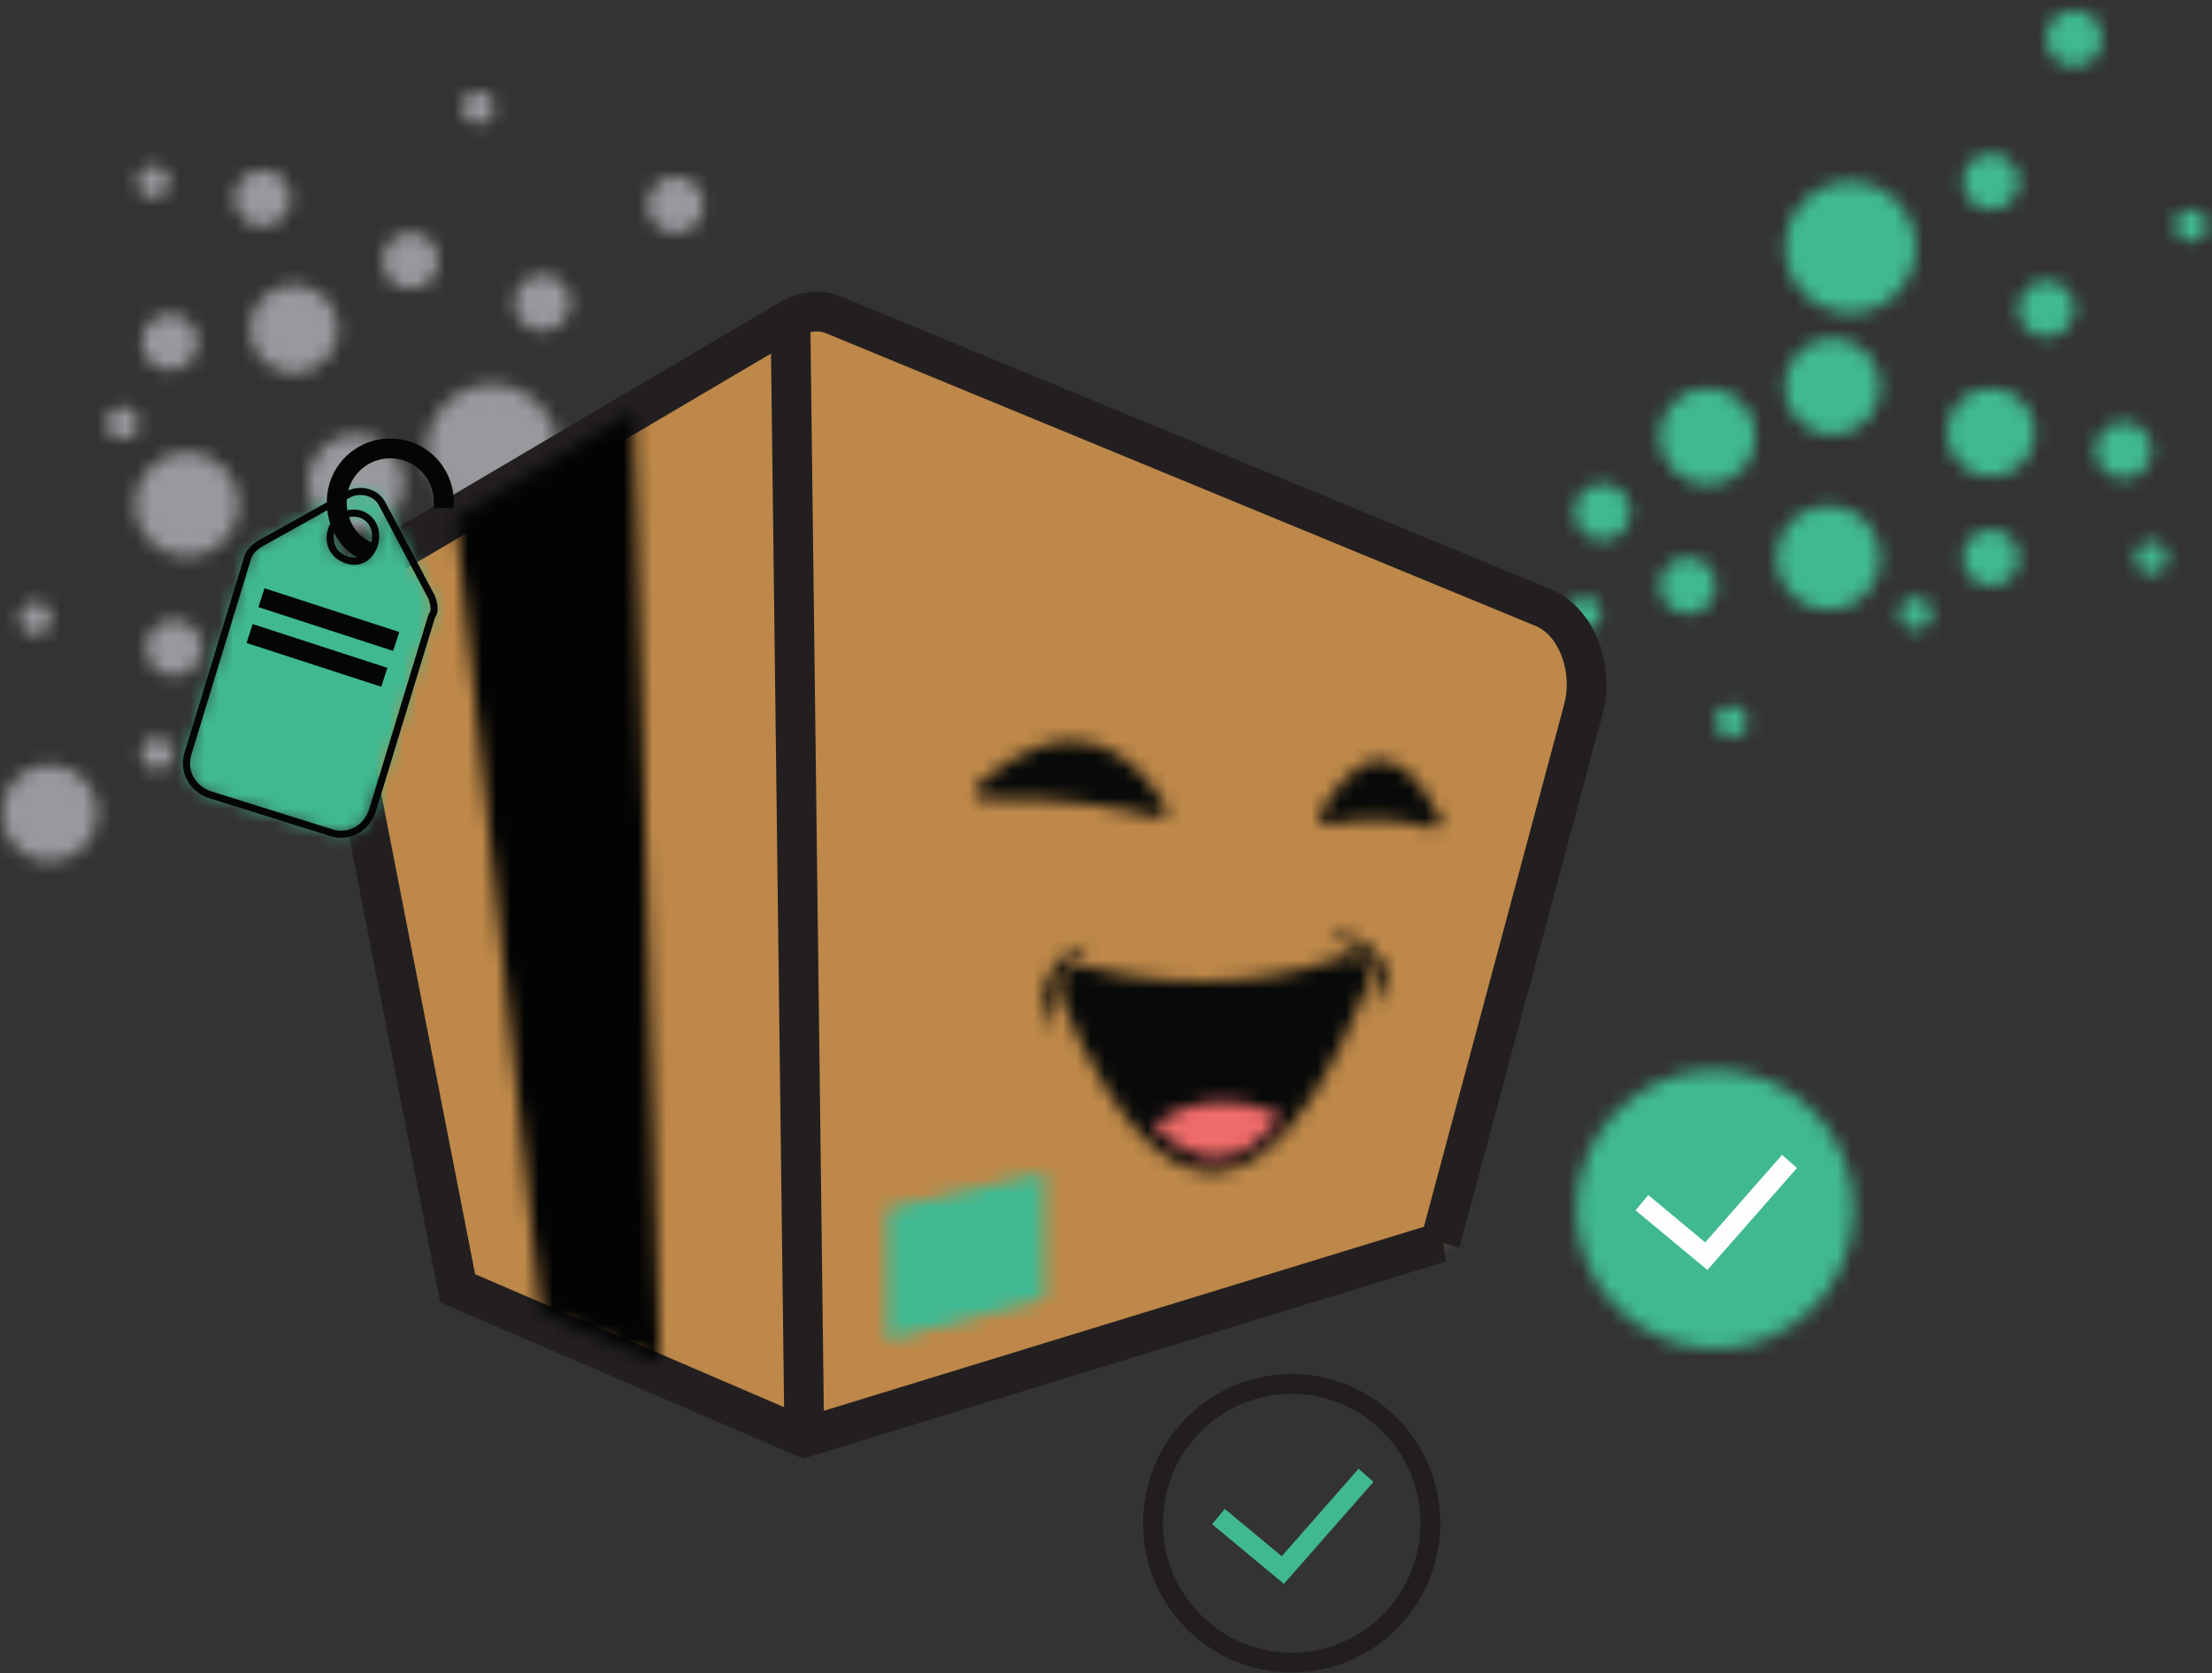 <svg xmlns="http://www.w3.org/2000/svg" xmlns:xlink="http://www.w3.org/1999/xlink" width="156" height="118" viewBox="0 0 156 118">
    <rect x="0" y="0" width="156" height="118" fill="#333333" stroke="none"/>
    <defs>
        <path id="a" d="M.77 4.973c0 2.56 2.065 4.634 4.61 4.634 2.546 0 4.611-2.075 4.611-4.634 0-2.557-2.065-4.632-4.61-4.632C2.834.341.77 2.416.77 4.973z"/>
        <path id="c" d="M.35 4.273A3.362 3.362 0 0 0 3.703 7.64a3.36 3.36 0 0 0 3.353-3.367A3.362 3.362 0 0 0 3.704.903a3.363 3.363 0 0 0-3.355 3.37z"/>
        <path id="e" d="M.77 3.57a3.36 3.36 0 0 0 3.353 3.368A3.361 3.361 0 0 0 7.476 3.57 3.361 3.361 0 0 0 4.123.2 3.36 3.36 0 0 0 .77 3.57z"/>
        <path id="g" d="M.91 3.71c0 1.861 1.5 3.37 3.353 3.37a3.362 3.362 0 0 0 3.353-3.37A3.36 3.36 0 0 0 4.263.342 3.359 3.359 0 0 0 .91 3.71z"/>
        <path id="i" d="M.49 2.306c0 1.085.876 1.965 1.956 1.965 1.082 0 1.955-.88 1.955-1.965A1.958 1.958 0 0 0 2.446.341 1.96 1.96 0 0 0 .49 2.306z"/>
        <path id="k" d="M.91 1.324c0 .62.5 1.123 1.117 1.123a1.12 1.12 0 0 0 1.118-1.123A1.12 1.12 0 0 0 2.027.2 1.12 1.12 0 0 0 .91 1.324z"/>
        <path id="m" d="M.49 1.324c0 .62.5 1.123 1.118 1.123a1.12 1.12 0 0 0 1.118-1.123C2.726.704 2.226.2 1.608.2A1.12 1.12 0 0 0 .49 1.324z"/>
        <path id="o" d="M.35 1.604c0 .62.5 1.123 1.118 1.123a1.12 1.12 0 0 0 1.118-1.123c0-.619-.5-1.123-1.118-1.123A1.12 1.12 0 0 0 .351 1.604z"/>
        <path id="q" d="M.071 1.885c0 .62.5 1.123 1.118 1.123.616 0 1.118-.504 1.118-1.123a1.119 1.119 0 0 0-2.235 0z"/>
        <path id="s" d="M.35 2.025c0 .62.502 1.123 1.121 1.123a1.12 1.12 0 0 0 1.115-1.123A1.12 1.12 0 0 0 1.471.903C.852.903.35 1.405.35 2.025z"/>
        <path id="u" d="M.77 2.008a1.96 1.96 0 0 0 1.956 1.965 1.96 1.96 0 0 0 1.956-1.965A1.96 1.96 0 0 0 2.726.043 1.96 1.96 0 0 0 .77 2.008z"/>
        <path id="w" d="M.048 3.99A3.082 3.082 0 0 0 3.123 7.08 3.08 3.08 0 0 0 6.195 3.99 3.08 3.08 0 0 0 3.123.903 3.082 3.082 0 0 0 .048 3.99z"/>
        <path id="y" d="M.35 2.166c0 1.086.877 1.965 1.957 1.965a1.96 1.96 0 0 0 1.956-1.965A1.961 1.961 0 0 0 2.307.2C1.227.2.349 1.08.349 2.166z"/>
        <path id="A" d="M.77 3.148a1.96 1.96 0 0 0 1.956 1.966 1.96 1.96 0 0 0 1.956-1.966 1.96 1.96 0 0 0-1.956-1.965A1.96 1.96 0 0 0 .77 3.148z"/>
        <path id="C" d="M1.05 2.868a1.96 1.96 0 0 0 1.954 1.965 1.965 1.965 0 0 0 0-3.93 1.962 1.962 0 0 0-1.955 1.965z"/>
        <path id="E" d="M1.329 2.587c0 1.085.876 1.965 1.956 1.965A1.96 1.96 0 0 0 5.24 2.587 1.96 1.96 0 0 0 3.285.622c-1.08 0-1.956.88-1.956 1.965z"/>
        <path id="G" d="M.35 2.447a1.96 1.96 0 0 0 1.955 1.965 1.96 1.96 0 0 0 1.958-1.965A1.96 1.96 0 0 0 2.305.48 1.96 1.96 0 0 0 .351 2.447z"/>
        <path id="I" d="M.211 4.412a3.641 3.641 0 0 0 3.633 3.65c2.006 0 3.632-1.635 3.632-3.65A3.64 3.64 0 0 0 3.844.764 3.639 3.639 0 0 0 .21 4.412z"/>
        <path id="K" d="M5.52.646C2.987.912 1.148 3.19 1.414 5.734c.265 2.543 2.534 4.39 5.066 4.124 2.533-.265 4.37-2.545 4.105-5.088A4.618 4.618 0 0 0 6.006.619c-.162 0-.324.008-.486.027z"/>
        <path id="M" d="M3.278.71A3.363 3.363 0 0 0 .292 4.41 3.357 3.357 0 0 0 3.976 7.41a3.364 3.364 0 0 0 2.985-3.702A3.357 3.357 0 0 0 3.633.691a3.04 3.04 0 0 0-.355.02z"/>
        <path id="O" d="M3.04 1.373A3.366 3.366 0 0 0 .054 5.074 3.358 3.358 0 0 0 3.74 8.075a3.367 3.367 0 0 0 2.985-3.703 3.362 3.362 0 0 0-3.333-3.017c-.116 0-.233.005-.352.018z"/>
        <path id="Q" d="M3.802.813A3.363 3.363 0 0 0 .817 4.514a3.356 3.356 0 0 0 3.683 3A3.363 3.363 0 0 0 7.485 3.81 3.359 3.359 0 0 0 4.154.793a3.33 3.33 0 0 0-.352.02z"/>
        <path id="S" d="M3.046 1.148A1.966 1.966 0 0 0 1.1 3.318a1.955 1.955 0 0 0 2.148 1.75 1.965 1.965 0 0 0 1.745-2.16 1.963 1.963 0 0 0-1.944-1.76h-.003z"/>
        <path id="U" d="M1.826.265a1.122 1.122 0 0 0-.995 1.236 1.12 1.12 0 0 0 1.227.999 1.122 1.122 0 0 0 .996-1.234A1.12 1.12 0 0 0 1.944.26c-.04 0-.08.002-.118.005z"/>
        <path id="W" d="M2.19.814a1.123 1.123 0 0 0-.995 1.235 1.118 1.118 0 0 0 1.226 1 1.121 1.121 0 0 0 .996-1.234A1.12 1.12 0 0 0 2.307.807c-.038 0-.079.003-.118.007z"/>
        <path id="Y" d="M1.552.636A1.125 1.125 0 0 0 .557 1.87a1.118 1.118 0 0 0 1.23.998 1.121 1.121 0 0 0 .996-1.232A1.121 1.121 0 0 0 1.671.63c-.038 0-.078.002-.119.006z"/>
        <path id="aa" d="M1.628.55a1.122 1.122 0 0 0-.995 1.234 1.118 1.118 0 0 0 1.227 1 1.122 1.122 0 0 0 .996-1.234A1.119 1.119 0 0 0 1.746.545c-.039 0-.08.002-.118.005z"/>
        <path id="ac" d="M2.114 1.018a1.12 1.12 0 0 0-.995 1.233 1.118 1.118 0 0 0 1.227 1 1.122 1.122 0 0 0 .996-1.235 1.12 1.12 0 0 0-1.11-1.005c-.038 0-.079.002-.118.007z"/>
        <path id="ae" d="M2.85 1.27A1.964 1.964 0 0 0 .904 3.44a1.957 1.957 0 0 0 2.149 1.75 1.962 1.962 0 0 0 1.742-2.158 1.96 1.96 0 0 0-1.942-1.76H2.85z"/>
        <path id="ag" d="M3.226.63A3.084 3.084 0 0 0 .163 4.04v.001A3.075 3.075 0 0 0 3.54 6.788a3.083 3.083 0 0 0 2.737-3.391A3.078 3.078 0 0 0 3.227.63h-.001z"/>
        <path id="ai" d="M2.927.386a1.963 1.963 0 0 0-1.74 2.16 1.957 1.957 0 0 0 2.148 1.75 1.961 1.961 0 0 0 1.74-2.16A1.956 1.956 0 0 0 3.133.375c-.069 0-.138.004-.207.011z"/>
        <path id="ak" d="M2.568 1.314A1.963 1.963 0 0 0 .62 3.485a1.959 1.959 0 0 0 2.15 1.75A1.964 1.964 0 0 0 4.51 3.073a1.96 1.96 0 0 0-1.942-1.76h-.001z"/>
        <path id="am" d="M1.976.024A1.962 1.962 0 0 0 .233 2.183a1.958 1.958 0 0 0 2.15 1.749 1.961 1.961 0 0 0 1.741-2.16A1.96 1.96 0 0 0 2.18.013c-.067 0-.136.003-.204.012z"/>
        <path id="ao" d="M3.107.234a1.961 1.961 0 0 0-1.742 2.16 1.958 1.958 0 0 0 2.149 1.75 1.966 1.966 0 0 0 1.742-2.16A1.961 1.961 0 0 0 3.314.223c-.068 0-.138.003-.207.01z"/>
        <path id="aq" d="M2.187.964a1.962 1.962 0 0 0-1.74 2.158 1.956 1.956 0 0 0 2.149 1.75 1.962 1.962 0 0 0 1.74-2.159A1.959 1.959 0 0 0 2.394.953c-.068 0-.135.003-.206.011z"/>
        <path id="as" d="M3.665 1.228A3.645 3.645 0 0 0 .43 5.238a3.636 3.636 0 0 0 3.99 3.25 3.647 3.647 0 0 0 3.235-4.01 3.638 3.638 0 0 0-3.606-3.27c-.126 0-.256.006-.384.02z"/>
        <path id="au" d="M32.625.604L2.865 18.15C.909 19.273-.067 22.08.49 24.607l8.663 44.356 24.45 10.528 44.85-13.755 10.059-37.48c.838-2.947-.42-6.316-2.795-7.298L35.7.324a3.073 3.073 0 0 0-1.206-.246c-.633 0-1.275.187-1.868.526z"/>
        <path id="aw" d="M21.979.126c-.125 0-.257.026-.391.075-3.493 1.264-10.06 2.947-18.722.702-.978-.281-1.818 1.122-1.398 2.386 2.934 7.299 11.597 23.722 21.517-.842.49-1.108-.094-2.32-1-2.32h-.006z"/>
        <path id="ay" d="M1.05 3.71c-.42.421 0 .842.698.842 5.589-.14 9.64.702 11.736 1.263.559.14 1.257-.279.978-.701C12.305 1.623 9.942.48 7.771.48c-2.892 0-5.446 2.027-6.722 3.23z"/>
        <path id="aA" d="M.073 4.273c-.141.28.137.84.557.7 3.353-.7 6.007-.14 7.405.28.42 0 .837-.42.559-.7C7.104 1.505 5.661.47 4.38.47 2.414.472.833 2.913.073 4.273z"/>
        <path id="aC" d="M.912 2.303c.04.013.508.583 1.275 1.154C3.818 4.67 6.81 5.88 9.99 1.745c0 0-1.693-1.097-4.12-1.097-1.457 0-3.179.395-4.959 1.655z"/>
        <path id="aE" d="M.63 8.623L6.652 64.7l8.384 3.509-1.831-67.166z"/>
        <path id="aG" d="M.35 6.938C1.33 1.465 3.703.762 3.703.762-1.046 1.604.351 6.938.351 6.938z"/>
        <path id="aI" d="M4.822 6.798C6.219 2.166.91 1.183.77 1.183c4.47 3.09 4.052 5.615 4.052 5.615z"/>
        <path id="aK" d="M.35 2.588v9.263l11.038-2.946V.062z"/>
        <path id="aM" d="M12.646 1.324l-6.288 3.51c-.42.28-.697.56-.838.981L1.33 19.571c-.42 1.264.28 2.528 1.537 2.95l8.522 2.665c1.258.421 2.515-.28 2.934-1.544l4.19-13.755c.281-.282.142-.843 0-1.264l-3.491-6.598c-.29-.582-.911-.895-1.545-.895-.285 0-.572.063-.83.194zm-.14 4.632c-2.096-.702-1.118-3.789.977-3.229 1.767.635 1.141 3.328-.44 3.328-.167 0-.347-.03-.537-.1z"/>
        <path id="aO" d="M.115 10.161c0 5.425 4.38 9.827 9.783 9.827 5.402 0 9.781-4.402 9.781-9.827 0-5.43-4.379-9.827-9.781-9.827C4.495.334.115 4.732.115 10.161z"/>
    </defs>
    <g fill="none" fill-rule="evenodd">
        <g transform="translate(125.113 12.477)">
            <mask id="b" fill="#fff">
                <use xlink:href="#a"/>
            </mask>
            <path fill="#40B992" d="M-13.202 23.642h37.165v-37.338h-37.165z" mask="url(#b)"/>
        </g>
        <g transform="translate(116.73 26.514)">
            <mask id="d" fill="#fff">
                <use xlink:href="#c"/>
            </mask>
            <path fill="#40B992" d="M-13.62 21.677h34.649v-34.811h-34.65z" mask="url(#d)"/>
        </g>
        <g transform="translate(125.113 23.706)">
            <mask id="f" fill="#fff">
                <use xlink:href="#e"/>
            </mask>
            <path fill="#40B992" d="M-13.202 20.975h34.65v-34.811h-34.65z" mask="url(#f)"/>
        </g>
        <g transform="translate(104.156 47.569)">
            <mask id="h" fill="#fff">
                <use xlink:href="#g"/>
            </mask>
            <path fill="#40B992" d="M-13.062 21.115h34.65v-34.81h-34.65z" mask="url(#h)"/>
        </g>
        <g transform="translate(141.88 19.495)">
            <mask id="j" fill="#fff">
                <use xlink:href="#i"/>
            </mask>
            <path fill="#40B992" d="M-13.481 18.308h31.855v-32.004H-13.48z" mask="url(#j)"/>
        </g>
        <g transform="translate(109.745 41.954)">
            <mask id="l" fill="#fff">
                <use xlink:href="#k"/>
            </mask>
            <path fill="#40B992" d="M-13.062 16.483h30.179v-30.319h-30.18z" mask="url(#l)"/>
        </g>
        <g transform="translate(133.496 41.954)">
            <mask id="n" fill="#fff">
                <use xlink:href="#m"/>
            </mask>
            <path fill="#40B992" d="M-13.481 16.483h30.178v-30.319H-13.48z" mask="url(#n)"/>
        </g>
        <g transform="translate(150.262 37.743)">
            <mask id="p" fill="#fff">
                <use xlink:href="#o"/>
            </mask>
            <path fill="#40B992" d="M-13.62 16.764h30.178v-30.32h-30.179z" mask="url(#p)"/>
        </g>
        <g transform="translate(120.922 48.972)">
            <mask id="r" fill="#fff">
                <use xlink:href="#q"/>
            </mask>
            <path fill="#40B992" d="M-13.9 17.045h30.178v-30.32H-13.9z" mask="url(#r)"/>
        </g>
        <g transform="translate(153.057 13.88)">
            <mask id="t" fill="#fff">
                <use xlink:href="#s"/>
            </mask>
            <path fill="#40B992" d="M-13.62 17.185h30.178v-30.32h-30.179z" mask="url(#t)"/>
        </g>
        <g transform="translate(137.688 37.34)">
            <mask id="v" fill="#fff">
                <use xlink:href="#u"/>
            </mask>
            <path fill="#40B992" d="M-13.202 18.01h31.856v-32.004h-31.856z" mask="url(#v)"/>
        </g>
        <g transform="translate(137.29 26.514)">
            <mask id="x" fill="#fff">
                <use xlink:href="#w"/>
            </mask>
            <path fill="#40B992" d="M-13.922 21.115h34.09v-34.25h-34.09z" mask="url(#x)"/>
        </g>
        <g transform="translate(116.73 39.147)">
            <mask id="z" fill="#fff">
                <use xlink:href="#y"/>
            </mask>
            <path fill="#40B992" d="M-13.62 18.168h31.854v-32.004H-13.62z" mask="url(#z)"/>
        </g>
        <g transform="translate(137.688 9.67)">
            <mask id="B" fill="#fff">
                <use xlink:href="#A"/>
            </mask>
            <path fill="#40B992" d="M-13.202 19.15h31.856v-32.003h-31.856z" mask="url(#B)"/>
        </g>
        <g transform="translate(143.277 -.156)">
            <mask id="D" fill="#fff">
                <use xlink:href="#C"/>
            </mask>
            <path fill="#40B992" d="M-12.922 18.87h31.855v-32.004h-31.855z" mask="url(#D)"/>
        </g>
        <g transform="translate(109.745 33.532)">
            <mask id="F" fill="#fff">
                <use xlink:href="#E"/>
            </mask>
            <path fill="#40B992" d="M-12.643 18.589h31.855v-32.004h-31.855z" mask="url(#F)"/>
        </g>
        <g transform="translate(147.468 29.321)">
            <mask id="H" fill="#fff">
                <use xlink:href="#G"/>
            </mask>
            <path fill="#40B992" d="M-13.62 18.448h31.854v-32.003H-13.62z" mask="url(#H)"/>
        </g>
        <g transform="translate(125.113 34.936)">
            <mask id="J" fill="#fff">
                <use xlink:href="#I"/>
            </mask>
            <path fill="#40B992" d="M-13.76 22.098h35.208v-35.373h-35.209z" mask="url(#J)"/>
        </g>
        <g transform="translate(28.71 26.514)">
            <mask id="L" fill="#fff">
                <use xlink:href="#K"/>
            </mask>
            <path fill="#97999C" d="M-13.729 25.07h39.455V-14.57h-39.455z" mask="url(#L)"/>
        </g>
        <g transform="translate(18.93 39.147)">
            <mask id="N" fill="#fff">
                <use xlink:href="#M"/>
            </mask>
            <path fill="#97999C" d="M-14.72 22.49h36.692v-36.864H-14.72z" mask="url(#N)"/>
        </g>
        <g transform="translate(21.723 29.321)">
            <mask id="P" fill="#fff">
                <use xlink:href="#O"/>
            </mask>
            <path fill="#97999C" d="M-14.957 23.155h36.691v-36.862h-36.69z" mask="url(#P)"/>
        </g>
        <g transform="translate(-.631 53.183)">
            <mask id="R" fill="#fff">
                <use xlink:href="#Q"/>
            </mask>
            <path fill="#97999C" d="M-14.194 22.595h36.691v-36.863h-36.69z" mask="url(#R)"/>
        </g>
        <g transform="translate(25.915 15.284)">
            <mask id="T" fill="#fff">
                <use xlink:href="#S"/>
            </mask>
            <path fill="#97999C" d="M-13.765 20.002h33.62v-33.776h-33.62z" mask="url(#T)"/>
        </g>
        <g transform="translate(9.149 51.78)">
            <mask id="V" fill="#fff">
                <use xlink:href="#U"/>
            </mask>
            <path fill="#97999C" d="M-13.948 17.347h31.78V-14.58h-31.78z" mask="url(#V)"/>
        </g>
        <g transform="translate(6.355 27.917)">
            <mask id="X" fill="#fff">
                <use xlink:href="#W"/>
            </mask>
            <path fill="#97999C" d="M-13.585 17.894h31.78v-31.926h-31.78z" mask="url(#X)"/>
        </g>
        <g transform="translate(9.149 11.073)">
            <mask id="Z" fill="#fff">
                <use xlink:href="#Y"/>
            </mask>
            <path fill="#97999C" d="M-14.22 17.716h31.78v-31.927h-31.78z" mask="url(#Z)"/>
        </g>
        <g transform="translate(.766 41.954)">
            <mask id="ab" fill="#fff">
                <use xlink:href="#aa"/>
            </mask>
            <path fill="#97999C" d="M-14.146 17.63h31.78v-31.926h-31.78z" mask="url(#ab)"/>
        </g>
        <g transform="translate(31.504 5.459)">
            <mask id="ad" fill="#fff">
                <use xlink:href="#ac"/>
            </mask>
            <path fill="#97999C" d="M-13.66 18.098h31.78V-13.83h-31.78z" mask="url(#ad)"/>
        </g>
        <g transform="translate(9.149 20.9)">
            <mask id="af" fill="#fff">
                <use xlink:href="#ae"/>
            </mask>
            <path fill="#97999C" d="M-13.962 20.124H19.66v-33.776h-33.62z" mask="url(#af)"/>
        </g>
        <g transform="translate(17.532 19.495)">
            <mask id="ah" fill="#fff">
                <use xlink:href="#ag"/>
            </mask>
            <path fill="#97999C" d="M-14.82 21.841h36.078v-36.245H-14.82z" mask="url(#ah)"/>
        </g>
        <g transform="translate(9.149 43.358)">
            <mask id="aj" fill="#fff">
                <use xlink:href="#ai"/>
            </mask>
            <path fill="#97999C" d="M-13.68 19.229h33.622v-33.777H-13.68z" mask="url(#aj)"/>
        </g>
        <g transform="translate(35.695 18.092)">
            <mask id="al" fill="#fff">
                <use xlink:href="#ak"/>
            </mask>
            <path fill="#97999C" d="M-14.244 20.167h33.621V-13.61h-33.621z" mask="url(#al)"/>
        </g>
        <g transform="translate(45.475 12.477)">
            <mask id="an" fill="#fff">
                <use xlink:href="#am"/>
            </mask>
            <path fill="#97999C" d="M-14.631 18.867H18.99V-14.91H-14.63z" mask="url(#an)"/>
        </g>
        <g transform="translate(14.738 48.972)">
            <mask id="ap" fill="#fff">
                <use xlink:href="#ao"/>
            </mask>
            <path fill="#97999C" d="M-13.5 19.077h33.62v-33.776H-13.5z" mask="url(#ap)"/>
        </g>
        <g transform="translate(16.135 11.073)">
            <mask id="ar" fill="#fff">
                <use xlink:href="#aq"/>
            </mask>
            <path fill="#97999C" d="M-14.419 19.807h33.622v-33.776H-14.42z" mask="url(#ar)"/>
        </g>
        <g transform="translate(9.149 30.725)">
            <mask id="at" fill="#fff">
                <use xlink:href="#as"/>
            </mask>
            <path fill="#97999C" d="M-14.61 23.596h37.306v-37.478H-14.61z" mask="url(#at)"/>
        </g>
        <g transform="translate(23.12 21.9)">
            <mask id="av" fill="#fff">
                <use xlink:href="#au"/>
            </mask>
            <path fill="#BD8849" d="M-13.638 93.527h116.381V-13.957h-116.38z" mask="url(#av)"/>
        </g>
        <g stroke="#231F20" stroke-width="2.8">
            <path d="M101.572 87.634l10.06-37.478c.838-2.948-.42-6.316-2.794-7.299L58.819 22.223c-.978-.421-2.096-.28-3.074.28L25.985 40.05c-1.955 1.123-2.933 3.93-2.374 6.457l8.662 44.355 24.45 10.528 44.85-13.756zM55.746 22.504l.978 78.886"/>
        </g>
        <g transform="translate(73.418 67.22)">
            <mask id="ax" fill="#fff">
                <use xlink:href="#aw"/>
            </mask>
            <path fill="#080A09" d="M-12.614 29.495h49.75v-43.407h-49.75z" mask="url(#ax)"/>
        </g>
        <g transform="translate(67.83 51.78)">
            <mask id="az" fill="#fff">
                <use xlink:href="#ay"/>
            </mask>
            <path fill="#080A09" d="M-13.09 19.879h41.587v-33.436H-13.09z" mask="url(#az)"/>
        </g>
        <g transform="translate(92.979 53.183)">
            <mask id="aB" fill="#fff">
                <use xlink:href="#aA"/>
            </mask>
            <path fill="#080A09" d="M-13.937 19.29h36.593v-32.856h-36.593z" mask="url(#aB)"/>
        </g>
        <g transform="translate(80.404 77.046)">
            <mask id="aD" fill="#fff">
                <use xlink:href="#aC"/>
            </mask>
            <path fill="#F06C6A" d="M-13.062 18.646h37.025v-32.034h-37.025z" mask="url(#aD)"/>
        </g>
        <g transform="translate(31.504 27.917)">
            <mask id="aF" fill="#fff">
                <use xlink:href="#aE"/>
            </mask>
            <path fill="#020303" d="M-13.342 83.158h42.474v-96.152h-42.474z" mask="url(#aF)"/>
        </g>
        <g transform="translate(73.418 65.817)">
            <mask id="aH" fill="#fff">
                <use xlink:href="#aG"/>
            </mask>
            <path fill="#080A09" d="M-13.812 20.975h31.488v-34.25h-31.488z" mask="url(#aH)"/>
        </g>
        <g transform="translate(92.979 64.413)">
            <mask id="aJ" fill="#fff">
                <use xlink:href="#aI"/>
            </mask>
            <path fill="#080A09" d="M-13.202 20.835h32.229v-33.688h-32.229z" mask="url(#aJ)"/>
        </g>
        <g transform="translate(62.241 82.66)">
            <mask id="aL" fill="#fff">
                <use xlink:href="#aK"/>
            </mask>
            <path fill="#40B992" d="M-13.62 25.888h38.98v-39.864h-38.98z" mask="url(#aL)"/>
        </g>
        <g transform="translate(11.943 33.532)">
            <mask id="aN" fill="#fff">
                <use xlink:href="#aM"/>
            </mask>
            <path fill="#40B992" d="M-12.764 39.345h45.412v-52.252h-45.412z" mask="url(#aN)"/>
        </g>
        <g stroke="#040505">
            <path stroke-width=".5" d="M30.457 42.155l-3.493-6.597c-.42-.842-1.537-1.123-2.375-.702l-6.287 3.51c-.42.28-.699.56-.839.982l-4.191 13.756c-.42 1.263.28 2.527 1.537 2.948l8.522 2.667c1.258.42 2.515-.281 2.934-1.544l4.192-13.756c.28-.281.14-.843 0-1.264zm-6.008-2.667c-2.096-.702-1.118-3.79.978-3.228 1.956.702.978 3.93-.978 3.228z"/>
            <path stroke-width="1.4" d="M25.986 38.926c-1.397-.561-2.235-1.965-2.235-3.509a3.765 3.765 0 0 1 3.772-3.79 3.765 3.765 0 0 1 3.773 3.79v.421M18.441 42.155l9.5 3.088M17.603 44.682l9.501 3.088"/>
        </g>
        <g stroke-width="1.4">
            <path stroke="#221E1F" d="M91.095 117.263c5.403 0 9.782-4.4 9.782-9.828 0-5.426-4.38-9.825-9.782-9.825-5.401 0-9.781 4.399-9.781 9.825 0 5.428 4.38 9.828 9.781 9.828z"/>
            <path stroke="#40B992" d="M85.93 106.964l4.54 3.773 5.868-6.681"/>
        </g>
        <g transform="translate(111.064 75.138)">
            <mask id="aP" fill="#fff">
                <use xlink:href="#aO"/>
            </mask>
            <path fill="#40B992" d="M-6.871 27.007h33.534V-6.684H-6.87z" mask="url(#aP)"/>
        </g>
        <path stroke="#FEFEFE" stroke-width="1.4" d="M115.796 84.827l4.54 3.773 5.868-6.682"/>
    </g>
</svg>
